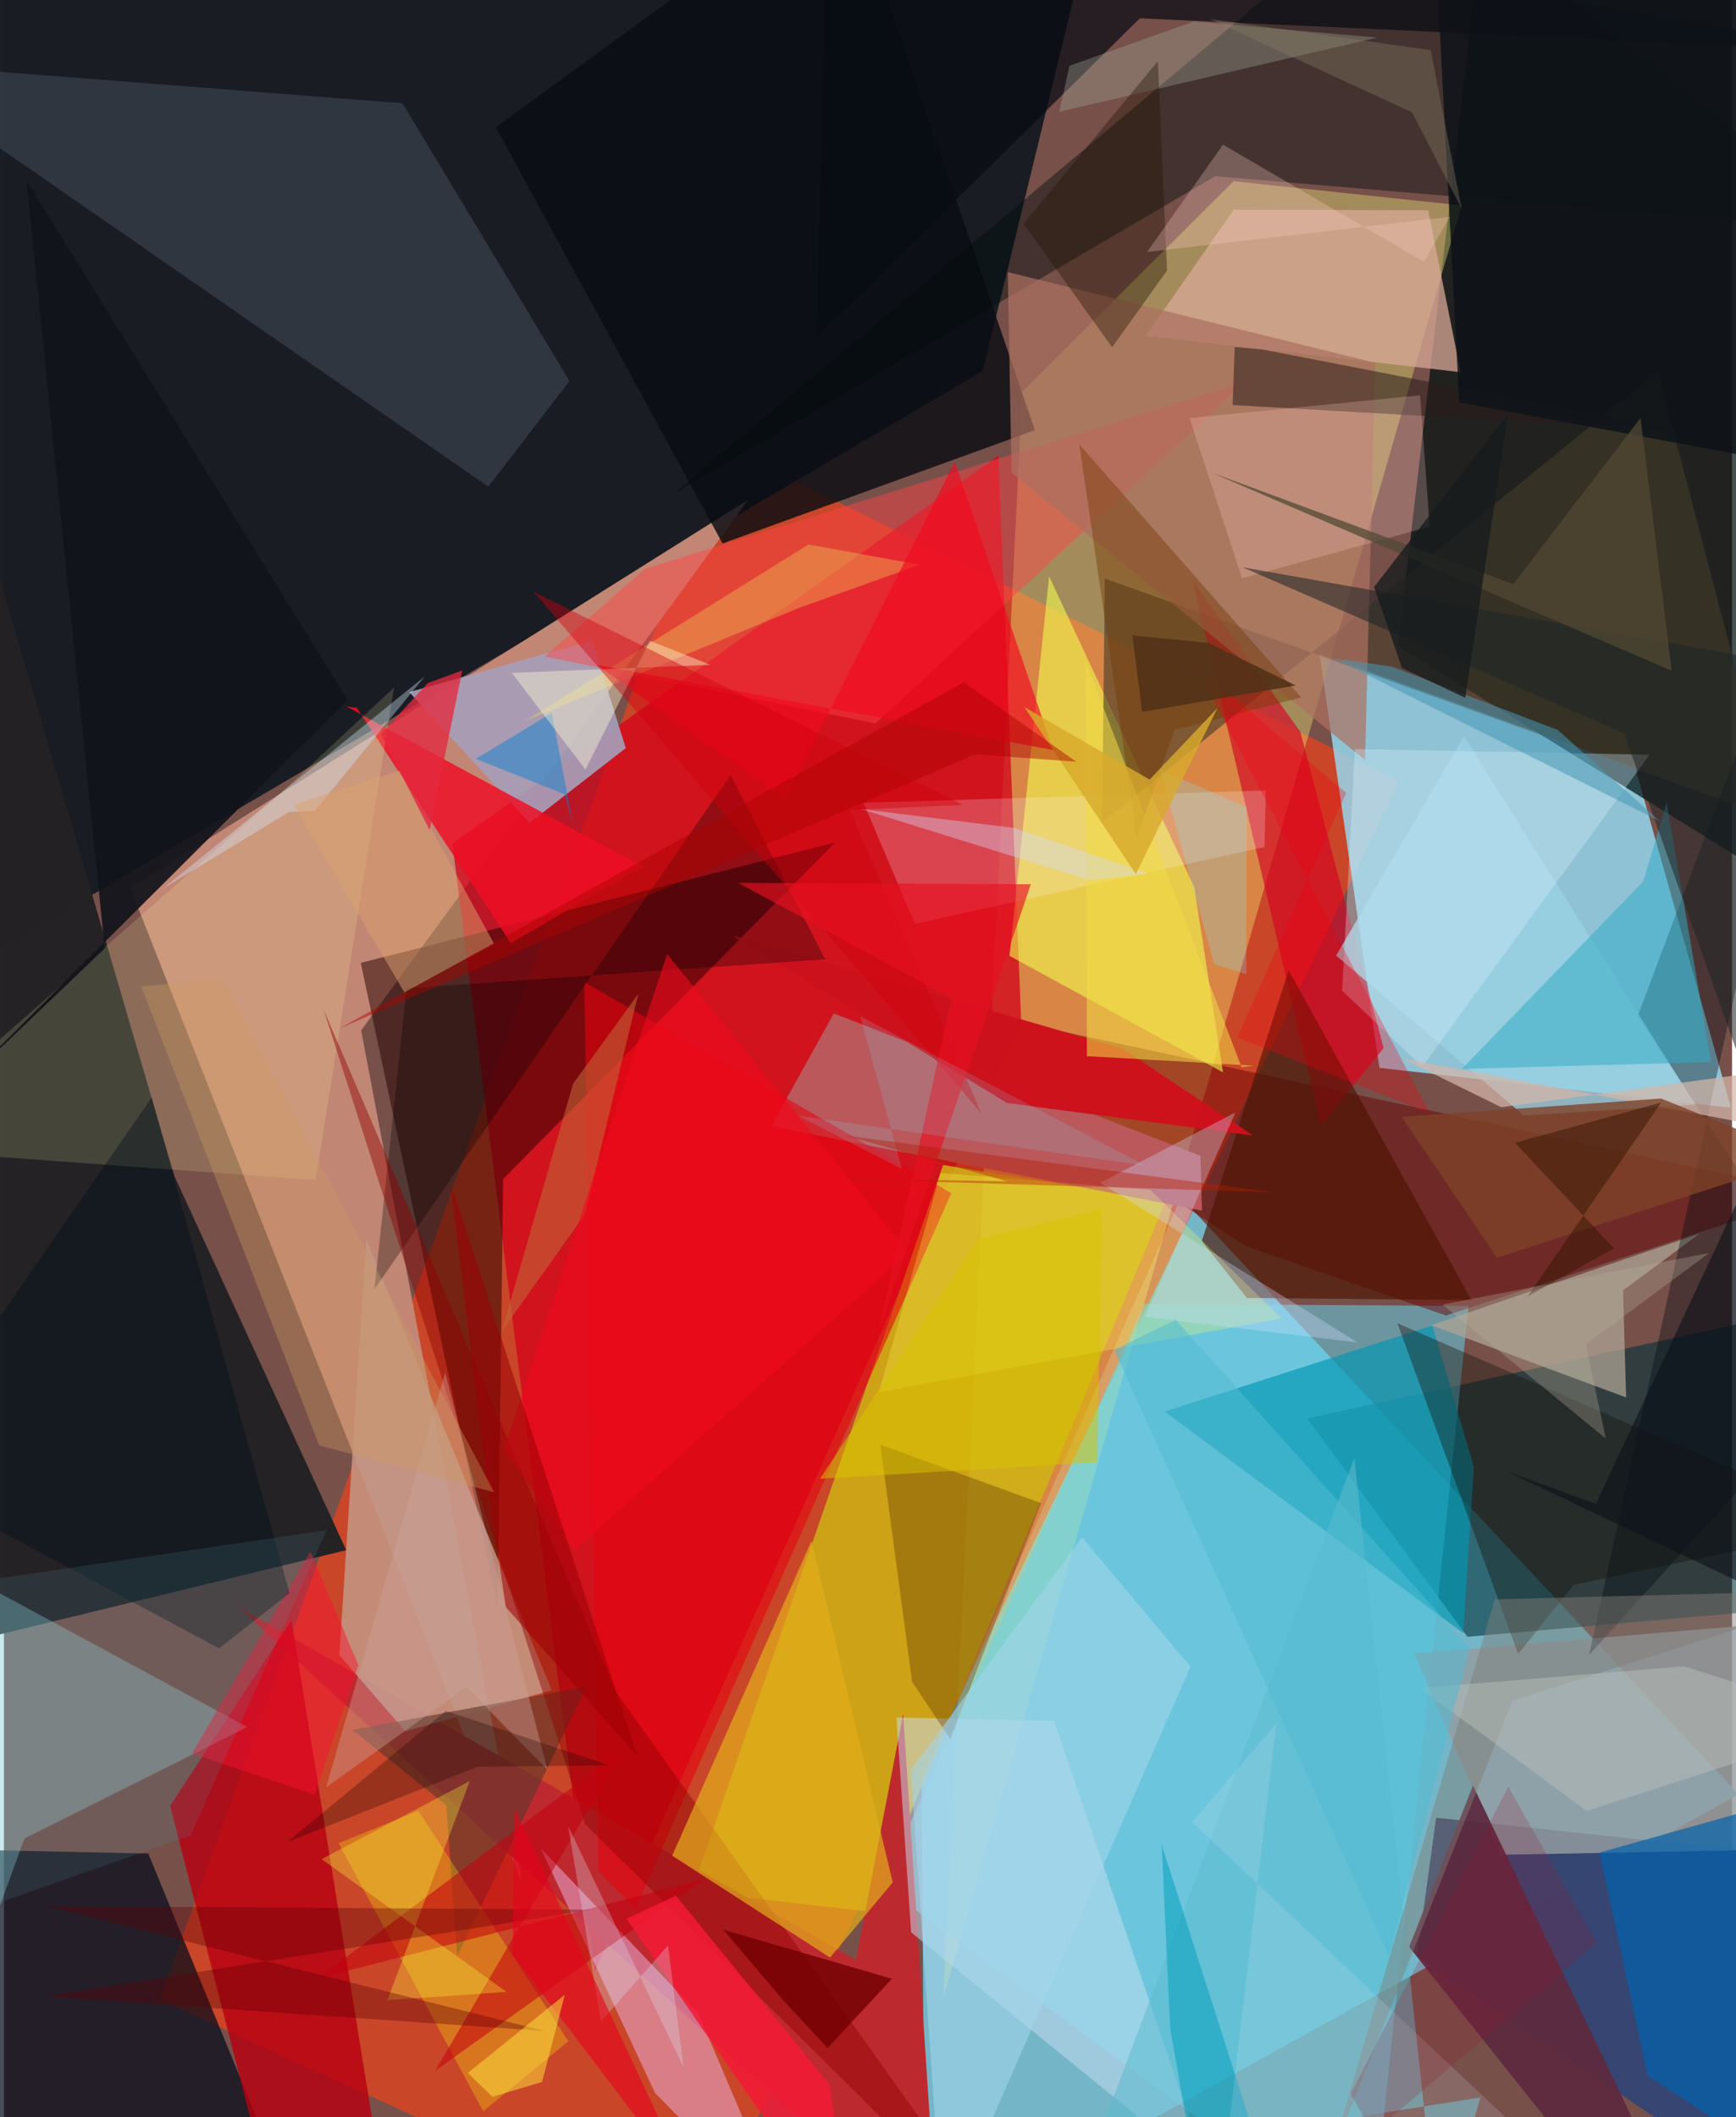 <svg xmlns="http://www.w3.org/2000/svg" width="228" height="278" viewBox="0 0 836 1024"><path fill="#77504a" d="M0 0h836v1024H0z"/><path fill="#74bbce" fill-opacity=".949" d="M839.12 867.883l-269.686-288.75L443.93 861.737 445.548 1086z"/><path fill="#fd4015" fill-opacity=".608" d="M347.239 214.792L75.278 967.18 335.115 1086 674.88 377.878z"/><path fill="#181c22" fill-opacity=".984" d="M532.362-62L473.56 179.379-62 494.393-7.372-62z"/><path fill="#95dcf3" fill-opacity=".812" d="M789.164 371.336l46.355 164.477-170.11-19.344-29-200.377z"/><path fill="#011" fill-opacity=".725" d="M898 11.289L718.148-62 674.35 312.415 898 451.26z"/><path fill="#c38775" fill-opacity=".996" d="M360.024 241.714L172.808 498.333l78.046 412.78-189.75-481.636z"/><path fill="#f3f47b" fill-opacity=".361" d="M594.824 87.664L492.598 189.52l-38.23 777.042L705.196 99.358z"/><path fill="#242225" fill-opacity=".992" d="M-62 805.07l227.568-55.308-83.002-180.704L-62 75.11z"/><path fill="#d2031a" fill-opacity=".753" d="M216.954 408.048l68.935 545.269 206.18-459.99-10.987-272.906z"/><path fill="#cfb312" fill-opacity=".835" d="M454.325 563.484l107.691 17.468-143.335 343.631-86.001-9.82z"/><path fill="#374673" fill-opacity=".996" d="M855.347 896.442l-6.372 161.69-165.357-111.765 9.224-67.198z"/><path fill="#003038" fill-opacity=".576" d="M707.953 791.652L898 774.928V627.35l-267.484 58.726z"/><path fill="#270000" fill-opacity=".506" d="M402.158 407.466L241.483 570.253l-2.594 206.694-66.272-311.243z"/><path fill="#64d4f0" fill-opacity=".522" d="M661.073 1086l47.494-454.372-156.903-.934L424.92 911.84z"/><path fill="#050c1b" fill-opacity=".729" d="M69.817 896.484L147.546 1086H-7.424L-62 893.685z"/><path fill="#bd2a2f" fill-opacity=".996" d="M451.922 1086l-16.92-257.07-22.81 119.054-299.496-171.26z"/><path fill="#670000" fill-opacity=".471" d="M697.575 636.28l179.89-58.927-471.853-101.299 195.475 126.834z"/><path fill="#0a0d13" fill-opacity=".827" d="M347.635 262.861L237.914 61.5 406.681-61.309l92.055 269.386z"/><path fill="#f3ff4d" fill-opacity=".576" d="M486.48 462.325l103.27 56.33-13.897-89.496-70.238-150.416z"/><path fill="#c39786" fill-opacity=".847" d="M175.311 599.478l89.674 218.021-70.779 19.863-31.959-36.816z"/><path fill="#b70010" fill-opacity=".816" d="M183.778 1059.914L134.984 1086 80.39 873.432l58.724-89.879z"/><path fill="#433b27" fill-opacity=".596" d="M531.265 398.007l268.789-218.324 56.71 216.434-324.2-116.331z"/><path fill="#949da1" fill-opacity=".827" d="M870.613 783.858l-188.37 15.83 41.93 97.41L898 893.834z"/><path fill="#ba585c" d="M371.123 544.79l208.433 40.764-.733-26.543-177.373-68.846z"/><path fill="#a89eb8" fill-opacity=".918" d="M284.576 309.772l-88.515 24.981 58.212 63.237 46.54-36.15z"/><path fill="#000d0d" fill-opacity=".435" d="M585.94 85.24L324.746 238.218 681.4-60.935 898 111.635z"/><path fill="#4f5c6a" fill-opacity=".408" d="M192.819 49.937l80.776 134.354-39.278 51.102L-62 30.059z"/><path fill="#0098b3" fill-opacity=".655" d="M705.951 789.91L561.534 682.717l129.46-41.642 20.08 68.516z"/><path fill="#eab8e9" fill-opacity=".49" d="M380.754 1079.082l-65.783-66.786L259.713 894l76.152 79.668z"/><path fill="#c9def4" fill-opacity=".51" d="M507.989 832.294l74.555 218.982-143.678-116.67-7.117-103.909z"/><path fill="#a1f4ff" fill-opacity=".302" d="M-62 1086l58.395-316.253 121.318 65.583L9.927 889.178z"/><path fill="#d9a997" fill-opacity=".741" d="M704.729 180.019l-15.758-78.305-93.978-.34-42.625 61.04z"/><path fill="#ada394" fill-opacity=".741" d="M820.442 596.593l-129.937 44.343 94.241 34.958-1.48-51.79z"/><path fill="#d40022" fill-opacity=".627" d="M627.155 353.998l40.264 152.946-30.332 37.393-61.906-263.277z"/><path fill="#000b15" fill-opacity=".373" d="M790.334 491.576L898 655.728 766.833 800.446 898 204.807z"/><path fill="#ee0e24" fill-opacity=".831" d="M170.731 342.362l-5.154-.702 143.358 77.504-63.75 36.964z"/><path fill="#5e2a3f" fill-opacity=".941" d="M817.187 1086L710.663 863.63l-30.878 78.03 94.67 118.832z"/><path fill="#0062ab" fill-opacity=".694" d="M771.912 896.035l23.252 107.925L898 1070.93l-31.812-201.446z"/><path fill="#ff4346" fill-opacity=".463" d="M421.673 349.915l-160.044-32.36 48.64-42.507 290.48-90.488z"/><path fill="#9ad2e3" fill-opacity=".761" d="M644.477 462.189L706.3 356.176l111.97 178.085-82.973 5.289z"/><path fill="#5d362b" fill-opacity=".612" d="M281.8 815.776l-62.55 130.302-5.247-72.94-45.438-36.422z"/><path fill="#4c1300" fill-opacity=".643" d="M709.907 628.762L621.48 469.308l-41.99 130.938 21.854 27.556z"/><path fill="#ac7061" fill-opacity=".714" d="M485.612 131.588l1.827 97.076L658.44 367.562l5.022-192.069z"/><path fill="#fff8ff" fill-opacity=".216" d="M609.808 409.653l.64-27.315-194.614 5.943 24.854 58.52z"/><path fill="#ffffae" fill-opacity=".157" d="M188.674 332.593l-55.124 51.313L-62 555.242l212.785 15.518z"/><path fill="#512e00" fill-opacity=".337" d="M439.327 813.43l18.49 27.767 43.898-114.175-77.754-28.289z"/><path fill="#cd121d" fill-opacity=".988" d="M604.204 549.19l-119.002-15.724-132.678-80.957 188.788 54.775z"/><path fill="#e6020f" fill-opacity=".569" d="M287.622 904.87l17.888 18.062 152.802-345.845L280.74 475.014z"/><path fill="#30abc7" fill-opacity=".525" d="M825.797 513.683l-120.473 3.304 87.746-90.716 11.31-38.138z"/><path fill="#12141a" fill-opacity=".925" d="M48.762 458.719L10.892 87.293l155.352 251.273-193.26 192.58z"/><path fill="#040000" fill-opacity=".302" d="M397.219 463.961l-202.395 14.03-15.628 145.61 172.358-248.783z"/><path fill="#8f0101" fill-opacity=".443" d="M281.108 882.24L486.839 1086 296.166 818.452l-141.58-330.275z"/><path fill="#fff20c" fill-opacity=".282" d="M161.87 891.476l69.981 129.675 41.183-33.871-72.557-111.498z"/><path fill="#080c12" fill-opacity=".722" d="M549.493 8.858L898 24.824 398.823-62l-5.735 225.276z"/><path fill="#291c19" fill-opacity=".525" d="M608.574 169.004l-13.161-1.17-.993 28.067 216.972 12.38z"/><path fill="#141109" fill-opacity=".38" d="M674.125 640.017L898 737.356l-138.627 29.19-26.876 33.361z"/><path fill="#c3000d" fill-opacity=".549" d="M208.63 1001.535l129.485-92.408-186.128 47.697 148.22-111.439z"/><path fill="#5ebacf" fill-opacity=".553" d="M714.234 1014.454L694.101 1086l-40.777-380.841-127.973 339.239z"/><path fill="#ffcec9" fill-opacity=".239" d="M689.748 254.694l-4.676-63.502-111.514 10.999 25.373 77.503z"/><path fill="#e1ad1b" fill-opacity=".706" d="M323.277 897.546l76.37 49.27 30.303-36.37-39.284-165.216z"/><path fill="#ffff5a" fill-opacity=".263" d="M423.267 673.287l194.855-35.614L554.58 575.5l-101.434-8.146z"/><path fill="#763b08" fill-opacity=".447" d="M520.228 214.944l27.796 190.333 18.267-52.215 61.307-15.73z"/><path fill="#dbf3ff" fill-opacity=".314" d="M686.134 515.92l-38.75-36.74 6.16-116.883 142.577 2.73z"/><path fill="#a3d6eb" fill-opacity=".576" d="M521.523 743.52L438.69 856.175l15.513 223.207 119.781-273.224z"/><path fill="#a3aa9a" fill-opacity=".353" d="M510.503 54.077l4.986-22.258 60.05-21.423 88.765 7.78z"/><path fill="#f31a35" fill-opacity=".855" d="M410.23 1086L301.163 928.02l23.905-11.168 74.396 91.409z"/><path fill="#0e1218" fill-opacity=".839" d="M704.02 194.628L690.644-62H898v292.799z"/><path fill="#d3ddff" fill-opacity=".325" d="M595.778 538.016l-65.402 34.062 124.49 77.23-102.92-12.4z"/><path fill="#d5eaff" fill-opacity=".369" d="M203.658 327.053L76.791 429.87l61.002-37.091 12.684-.683z"/><path fill="#eed95f" fill-opacity=".345" d="M384.795 293.95l-132.741 54.808 137.122-85.392 53.826 9.782z"/><path fill="#f10a21" fill-opacity=".655" d="M286.89 321.563l220.676 41.218-47.59-139.453-82.137 163.55z"/><path fill="#c26b3a" fill-opacity=".549" d="M306.869 480.697l-25.817 106.638-40.278 56.625 34.552-119.765z"/><path fill="#f1d944" fill-opacity=".557" d="M604.835 515.447l-6.11.728-75.562-196.649.744 191.313z"/><path fill="#fb102f" fill-opacity=".471" d="M90.93 848.09l59.39 19.974 21.078-62.809-23.172-54.84z"/><path fill="#01101a" fill-opacity=".404" d="M138.172 770.524l-34.105 26.765-158.31-84.884L71.46 530.841z"/><path fill="#daa36e" fill-opacity=".494" d="M140.266 389.113l51.1-16.395 45.72 83.72-43.351 23.574z"/><path fill="#e2283e" fill-opacity=".776" d="M205.907 401.551l-23.531-46.536 22.58-24.592 16.784-6.17z"/><path fill="#11a4bf" fill-opacity=".612" d="M560.084 892.228l4.09 88.761 13.858 78.996 29.912-17.742z"/><path fill="#241606" fill-opacity=".396" d="M562.664 130.828l-26.553 37.133-42.87-59.756 64.99-78.637z"/><path fill="#7f7e78" fill-opacity=".463" d="M641.187 1045.57l80.024-272.018L898 768.945 729.84 822.57z"/><path fill="#720002" fill-opacity=".812" d="M398.435 990.587l-21.122-22.796-29.362-34.474 81.601 23.744z"/><path fill="#caa39b" fill-opacity=".4" d="M262.957 856.032l-49.513-192.158-57.547 200.573 67.815-48.516z"/><path fill="#ffd1c3" fill-opacity=".278" d="M589.75 69.976l97.199 56.673 12.55-21.797-146.461 17.008z"/><path fill="#067ed2" fill-opacity=".463" d="M275.385 399.247l-4.173-15.077-42.996-17.153 36.835-22.208z"/><path fill="#fbff3c" fill-opacity=".306" d="M243.123 963.408l-57.655 3.996 39.911-106.007-71.723 37.803z"/><path fill="#d3dcfc" fill-opacity=".384" d="M553.729 422.588l-64.422-22.074-74.55-9.173 110.412 34.392z"/><path fill="#202427" fill-opacity=".557" d="M783.74 354.624l67.35 190.046L898 327.34l-298.794-52.976z"/><path fill="#d4b6aa" fill-opacity=".725" d="M867.205 547.77L898 511.939l-173.677 23.578-47.813-23.54z"/><path fill="#85e9fd" fill-opacity=".251" d="M559.223 372.286l41.914 18.051-.124 80.852-15.467-4.858z"/><path fill="#ffffd8" fill-opacity=".4" d="M281.286 372.191l31.225-62.272 29.203 11.629-96.014 3.904z"/><path fill="#600006" fill-opacity=".361" d="M20.269 921.945l241.326 60.381-242.267-16.712 264.896-42z"/><path fill="#dbedff" fill-opacity=".271" d="M328.762 999.884l-7.52-58.92-32.436 36.786-15.872-94.522z"/><path fill="#7e4329" fill-opacity=".8" d="M722.297 608.276l-46.125-68.092 125.482-8.858 70.64 28.448z"/><path fill="#ef091e" fill-opacity=".596" d="M437.75 605.82L276.09 749.677l-34.3-48.697 79.038-239.5z"/><path fill="#cf000c" fill-opacity=".424" d="M464.061 389.326l-207.91-103.16 216.708 252.39-63.795-146.788z"/><path fill="#56939d" fill-opacity=".169" d="M156.097 740.086L-62 772.152l21.13 161.635L90.218 887.74z"/><path fill="#d9c300" fill-opacity=".502" d="M471.22 599.285l59.977-14.35-2.337 122.3-134.093 8.009z"/><path fill="#e71022" fill-opacity=".643" d="M458.376 482.758l-35.398 161.751 73.79-216.82-141.608-.665z"/><path fill="#b5bab6" fill-opacity=".537" d="M765.7 875.9l-80.807-59.465 127.898-10.487L898 833.03z"/><path fill="#4898b5" fill-opacity=".549" d="M751.683 353.065l49.34 44.072-157.353-78.656 27.806 3.902z"/><path fill="#dfe9f6" fill-opacity=".161" d="M574.825 881.374l171.712 161.66L585.806 1086l29.803-252.692z"/><path fill="#1d0200" fill-opacity=".282" d="M229.076 854.545l-91.985 36.404 76.7-63.47 78.925 26.324z"/><path fill="#f30010" fill-opacity=".294" d="M596.6 501.846L649.36 383.5l-73.491-62.43 113.845 217.315z"/><path fill="#9c0005" fill-opacity=".553" d="M306.424 849.39l-90.512-277.793 16.848 138.746 10.054 66.933z"/><path fill="#e7021d" fill-opacity=".608" d="M246.981 874.715L345.467 1086l-3.719-14.676-95.614-125.907z"/><path fill="#cc9a61" fill-opacity=".365" d="M105.352 473.288l-38.954 3.835 86.096 221.951 84.687 22.694z"/><path fill="#d8a92c" fill-opacity=".82" d="M587.032 342.494l-39.475 80.246L493.664 342l60.567 35.073z"/><path fill="#311301" fill-opacity=".475" d="M731.035 552.739l47.864 51.062-41.817 23.222 64.652-93.776z"/><path fill="#514933" fill-opacity=".745" d="M730.168 282.55l61.575-80.396 15.023 122.229-222.051-95.6z"/><path fill="#0c1219" fill-opacity=".604" d="M726.674 711.528l43.46 15.857 79.619-170.034-9.644 208.07z"/><path fill="#523218" fill-opacity=".902" d="M583.049 310.998l41.807 20.54-74.208 12.785-4.733-36.992z"/><path fill="#ffe43d" fill-opacity=".51" d="M224.429 1002.607l46.915-37.846-11.03 42.196-24.038 7.202z"/><path fill="#161c1d" fill-opacity=".78" d="M706.93 337.52l-30.636-14.48-13.465-39.106 64.884-84.033z"/><path fill="#7fe7ff" fill-opacity=".153" d="M414.235 491.594l20.198 73.873-50.29-25.859 168.178 24.2z"/><path fill="#51bbd2" fill-opacity=".514" d="M709.166 797.183L670.16 946.4 537.094 652.88l29.791-14.557z"/><path fill="#8b7f66" fill-opacity=".365" d="M583.373 9.152l97.84 45.2 23.98 46.6-14.97-76.695z"/><path fill="#b61b03" fill-opacity=".408" d="M394.134 569.852l220.162 6.842L407.067 549.2l78.175 22.163z"/><path fill="#b8b3a0" fill-opacity=".31" d="M774.928 695.795l-9.686-45.59 59.665-44.16-128.994 24.926z"/><path fill="#95182c" fill-opacity=".204" d="M770.595 939.75l-42.862-75.63-76.151 148.496 10.363 19.17z"/><path fill="#ab0300" fill-opacity=".455" d="M464.348 329.976l-301.94 167.387 307.465-132.549 48.87 3.614z"/></svg>